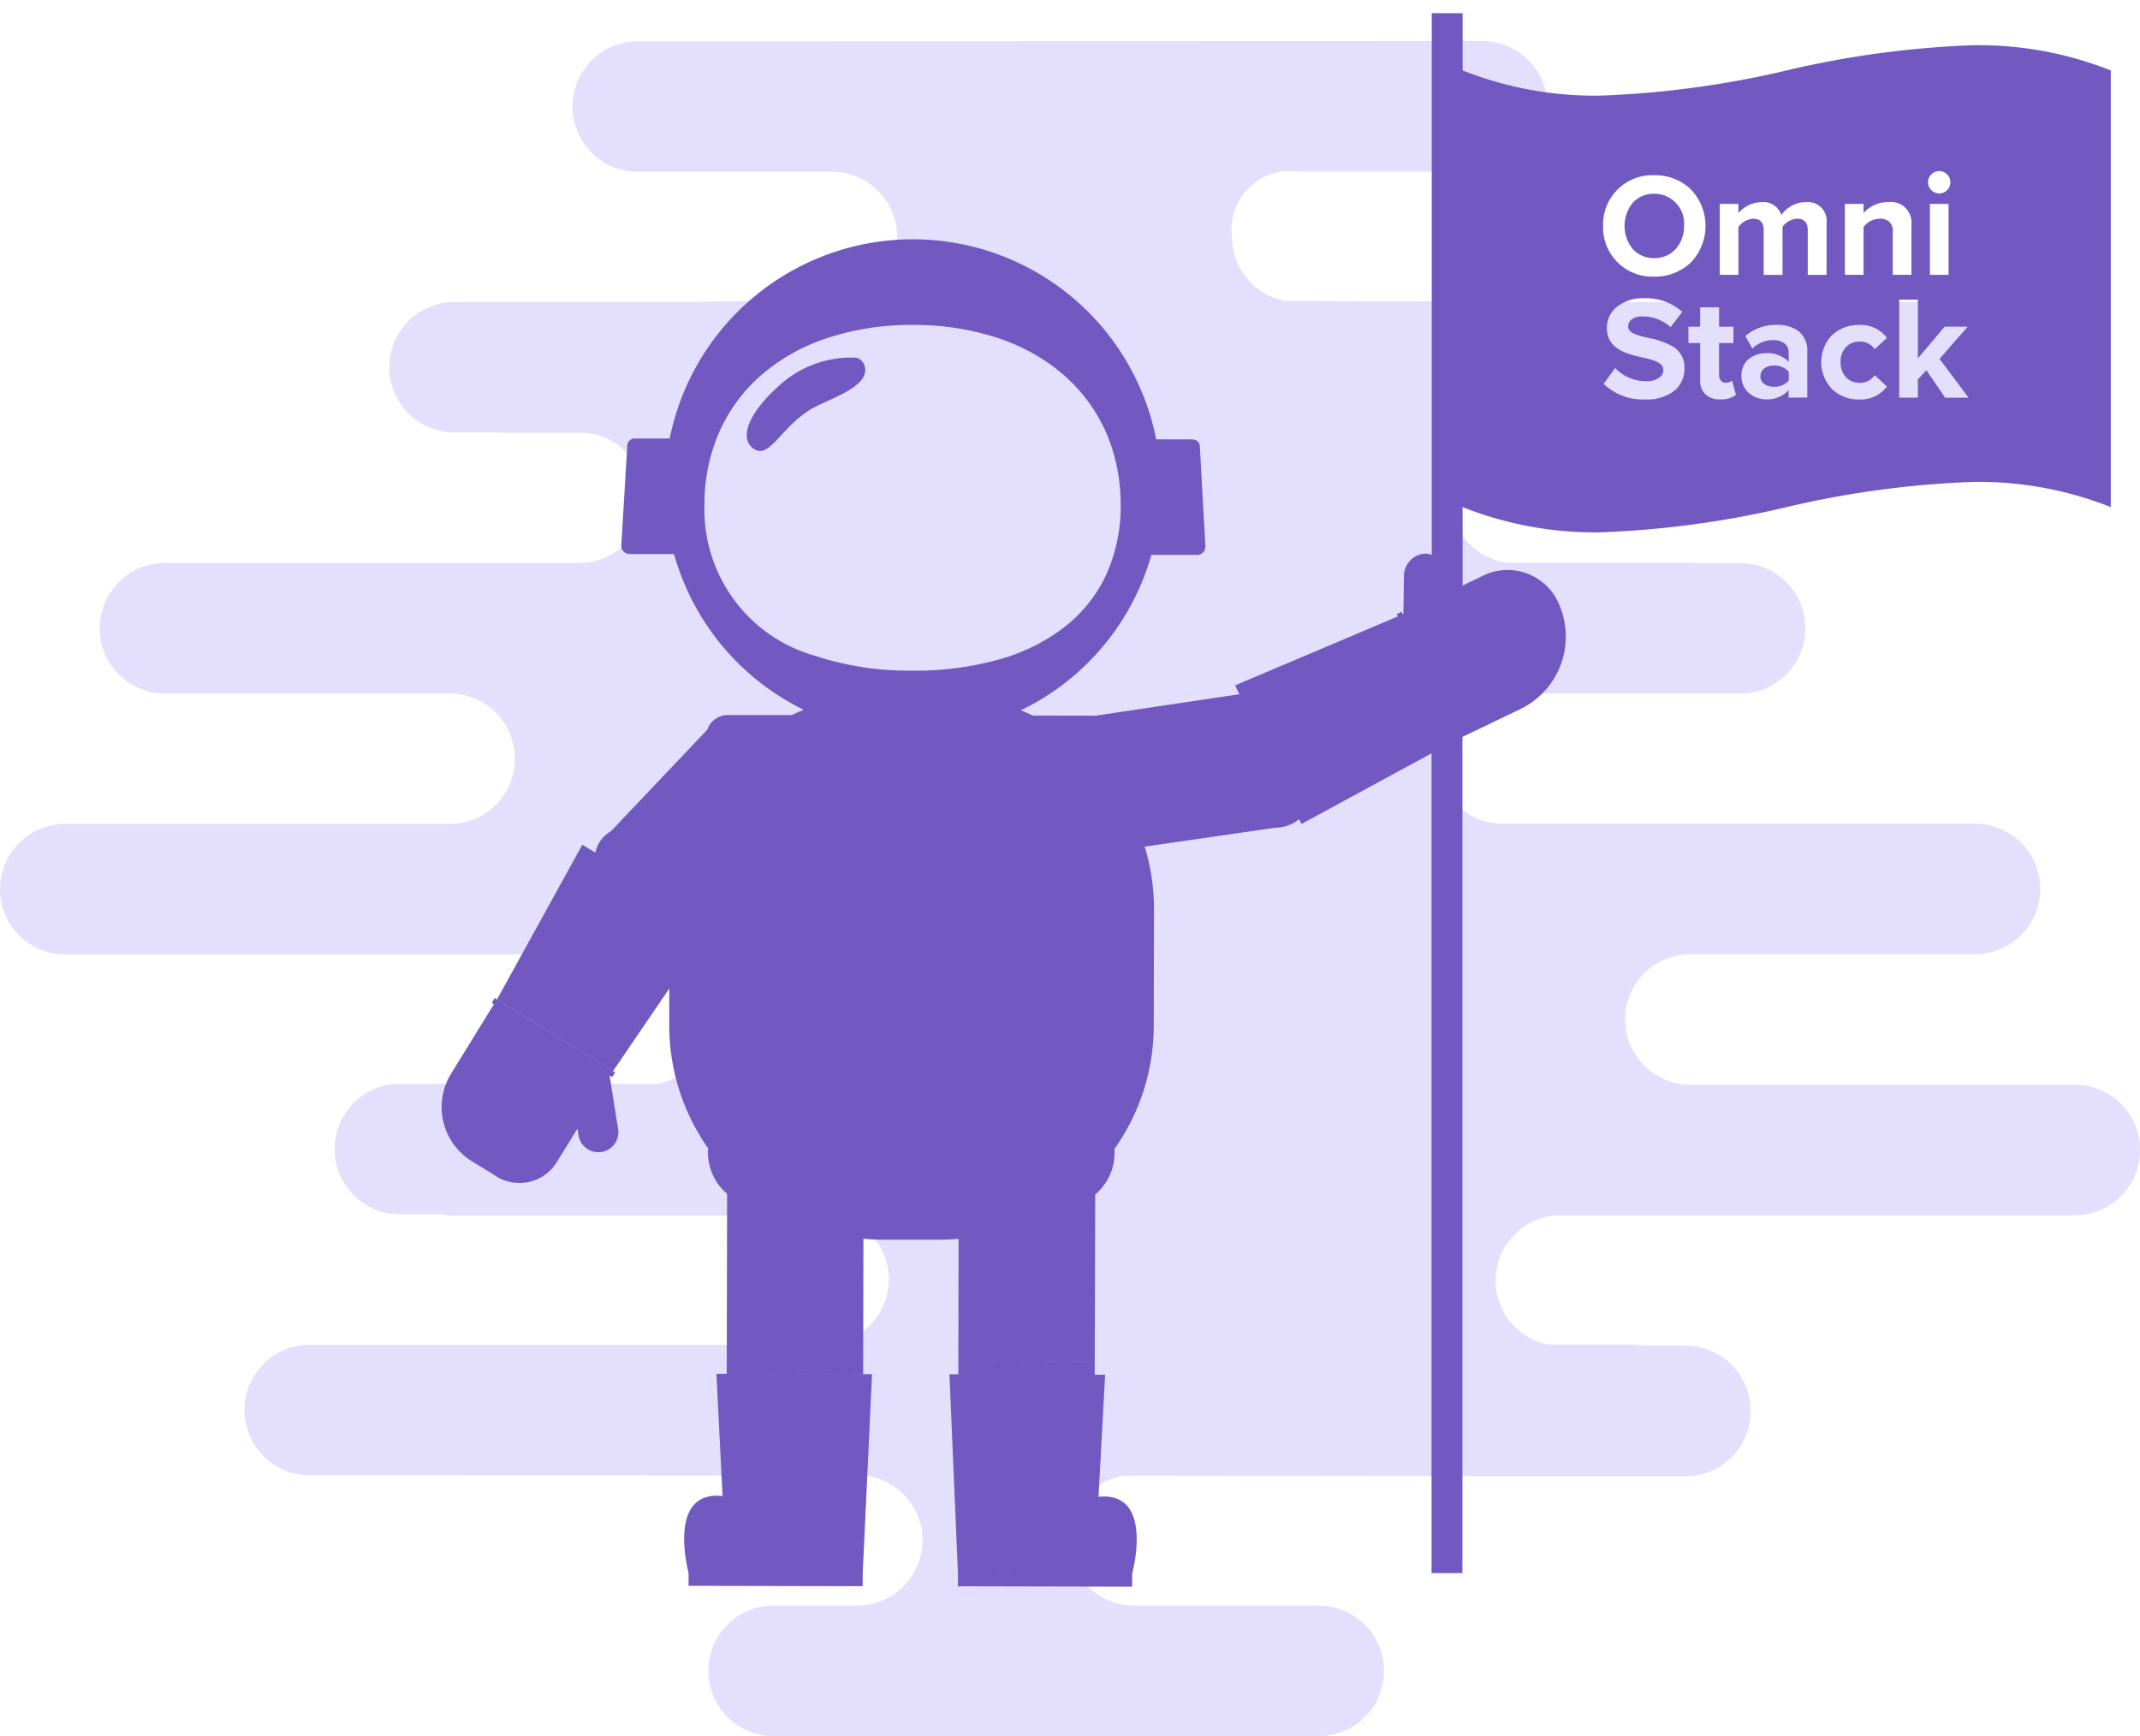 <svg xmlns="http://www.w3.org/2000/svg" width="81.107" height="65.805" viewBox="0 0 81.107 65.805">
  <g id="Group_1870" data-name="Group 1870" transform="translate(0 0.5)">
    <path id="Union_40" data-name="Union 40" d="M24.93,64.25a2.473,2.473,0,1,1,0-4.947h7.011a2.207,2.207,0,0,0,2.473-2.473A2.473,2.473,0,0,0,32.408,54.4c-7.005-.019-13.092-.044-13.66-.044H5.994a2.473,2.473,0,0,1,0-4.946H23.666a2.473,2.473,0,0,0,.26-4.932h-6.77a2.365,2.365,0,0,1-.26-.014H15.158a2.473,2.473,0,1,1,0-4.946H24.42a2.473,2.473,0,0,0-.258-4.932H20.933c-.026,0-.05,0-.076,0H6.253a2.472,2.472,0,1,1,0-4.944H17.041a2.473,2.473,0,0,0,0-4.946H2.473a2.474,2.474,0,0,1,0-4.949H21.959a2.473,2.473,0,0,0,.466-4.9h-3.2a2.508,2.508,0,0,1-.466-.045H17.23a2.473,2.473,0,1,1,0-4.946c6.432,0,13.57.009,21.253.019a2.473,2.473,0,0,0-.348-4.921H31.127a2.473,2.473,0,0,1,0-4.946H51.788a2.473,2.473,0,0,1,0,4.946H48.557A2.473,2.473,0,0,0,48.3,9.879c6.726.008,13.779.014,21.068.014a2.473,2.473,0,1,1,0,4.946H49.885a2.473,2.473,0,0,0-.466,4.9H63.957a2.508,2.508,0,0,1,.466.045h1.53a2.473,2.473,0,0,1,0,4.946H56.178a2.473,2.473,0,0,0,.463,4.9h3.533c.026,0,.05,0,.076,0H78.634a2.473,2.473,0,1,1,0,4.946H64.067a2.473,2.473,0,1,0,0,4.946H74.855a2.473,2.473,0,1,1,0,4.947H59.148a2.473,2.473,0,0,0-.26,4.932H61.88a2.362,2.362,0,0,1,.26.014h1.738a2.473,2.473,0,1,1,0,4.946H54.613c-.3.031-2.469.046-5.6.051a2.473,2.473,0,0,0,.564,4.881h7.358a2.473,2.473,0,0,1,0,4.947Z" transform="translate(81.108 65.305) rotate(180)" fill="#e3dffc"/>
    <path id="Union_98" data-name="Union 98" d="M19.569,59.62v-.491l-.321-7.545h.337v-.491l.01-4.642q-.373.034-.754.033l-2.1,0c-.254,0-.506-.014-.753-.037l-.01,4.642v.491l-4.891-.009,5.227.011-.291,6.211h0l-.063,1.331v.492l-6.6-.014,0-.492h0s-.852-3.143,1.288-2.911l-.232-4.63h.392l0-.491.013-6.332a2.057,2.057,0,0,1-.721-1.727,8.1,8.1,0,0,1-1.472-4.684l0-1.368L6.5,40.09l-4.4-2.713,3.234-5.862.493.3a1.207,1.207,0,0,1,.592-.812l3.65-3.847a.826.826,0,0,1,.8-.556l2.407,0q.221-.105.448-.2a9.365,9.365,0,0,1-4.315-4.322,9.5,9.5,0,0,1-.6-1.579l-1.678,0a.315.315,0,0,1-.32-.336l.228-3.806a.283.283,0,0,1,.3-.238l1.306,0a9.616,9.616,0,0,1,.331-1.219,9.4,9.4,0,0,1,18.118,1.306c0-.018,0-.036,0-.055l1.346,0a.339.339,0,0,1,.11.019.259.259,0,0,1,.186.22l.212,3.807a.315.315,0,0,1-.321.335l-1.726,0c-.047.164-.1.326-.154.488a9.364,9.364,0,0,1-4.765,5.386l-.025.013q.228.093.449.2l2.407.005,0,1.761,0,0,0-1.763.307,2.116-.307-2.117,5.422-.81-.161-.335,6.164-2.611,1.289,2.676v0l-1.331-2.763.19-.091.067.139h0l-.024-.05.025-.012.019-1.457a.857.857,0,0,1,.795-.826.746.746,0,0,1,.259.05V0h1.17V2.169a13.608,13.608,0,0,0,5.191.956,36.321,36.321,0,0,0,7.09-.956h0a36.348,36.348,0,0,1,7.093-.956,13.616,13.616,0,0,1,5.192.956v16.55a13.608,13.608,0,0,0-5.191-.955,36.338,36.338,0,0,0-7.092.955,36.263,36.263,0,0,1-7.092.957,13.6,13.6,0,0,1-5.192-.957v2.974l.789-.381a2.112,2.112,0,0,1,2.82.986,3.057,3.057,0,0,1-1.427,4.081L38.689,27.43v.063l.018.037-.018.009V59.121h-1.17V28.052l-4.928,2.675-.093-.178a1.427,1.427,0,0,1-.888.319l-4.962.72A8.131,8.131,0,0,1,27,33.971l-.009,4.4A8.092,8.092,0,0,1,25.5,43.047a2.056,2.056,0,0,1-.728,1.724L24.755,51.1h-.523l-4.647-.009,5.17.011V51.6l-1.286,0,1.679,0-.25,4.628c2.139-.221,1.274,2.918,1.274,2.918L20.5,59.13l-.927,0,6.6.014v.491ZM8.652,33.564l-.6-.368Zm23.707-3.318-.316-.656ZM14.591,12.321A7.253,7.253,0,0,0,12.1,13.73a6.16,6.16,0,0,0-1.58,2.153,6.75,6.75,0,0,0-.557,2.732,5.762,5.762,0,0,0,4.2,5.743,11.36,11.36,0,0,0,3.67.559,11.783,11.783,0,0,0,3.275-.418A7.25,7.25,0,0,0,23.6,23.271a5.41,5.41,0,0,0,1.58-1.971,6.233,6.233,0,0,0,.557-2.65,6.986,6.986,0,0,0-.308-2.1,6.205,6.205,0,0,0-.9-1.8,6.364,6.364,0,0,0-1.444-1.428,7.468,7.468,0,0,0-1.939-.99,10.12,10.12,0,0,0-3.279-.517h-.019A10.147,10.147,0,0,0,14.591,12.321Zm38.1-.113a1.484,1.484,0,0,0,0,2.032,1.437,1.437,0,0,0,1.023.4,1.242,1.242,0,0,0,1.065-.491l-.464-.429a.678.678,0,0,1-.568.29.7.7,0,0,1-.525-.217.81.81,0,0,1-.2-.568.8.8,0,0,1,.2-.565.7.7,0,0,1,.525-.215.663.663,0,0,1,.568.29l.464-.428a1.24,1.24,0,0,0-1.065-.49A1.44,1.44,0,0,0,52.695,12.208Zm-3.118.872a.8.8,0,0,0-.307.665.836.836,0,0,0,.307.671,1.006,1.006,0,0,0,.628.22,1.113,1.113,0,0,0,.852-.346v.279h.707V12.832a.929.929,0,0,0-.357-.8,1.373,1.373,0,0,0-.817-.219,1.767,1.767,0,0,0-1.174.423l.266.473a1.126,1.126,0,0,1,.785-.319.7.7,0,0,1,.429.123.4.4,0,0,1,.162.328v.373a1.088,1.088,0,0,0-.852-.328A1.046,1.046,0,0,0,49.577,13.081ZM47.255,12.5H47.7v1.4a.727.727,0,0,0,.2.548.788.788,0,0,0,.567.188.9.9,0,0,0,.591-.173l-.151-.535a.389.389,0,0,1-.245.077c-.147,0-.246-.118-.246-.294V12.5h.546v-.618h-.546v-.734H47.7v.734h-.445Zm-3.213,1.548a2.142,2.142,0,0,0,1.576.591,1.691,1.691,0,0,0,1.12-.341,1.087,1.087,0,0,0,.367-.851.909.909,0,0,0-.466-.83,3.126,3.126,0,0,0-.925-.317,2.776,2.776,0,0,1-.532-.158c-.143-.068-.21-.155-.21-.271,0-.233.209-.378.545-.378a1.582,1.582,0,0,1,1.065.406l.44-.58a2.064,2.064,0,0,0-1.449-.517,1.581,1.581,0,0,0-1.031.329,1.017,1.017,0,0,0-.377.791c0,.818.755.991,1.361,1.13l.026.005c.441.1.752.2.752.473a.355.355,0,0,1-.16.288.824.824,0,0,1-.487.13,1.627,1.627,0,0,1-1.18-.5Zm12.945.525h.886l-1.1-1.472,1.065-1.22H56.97l-1.019,1.2V10.855h-.707V14.57h.707v-.691l.323-.346ZM44.021,8.062a1.867,1.867,0,0,0,1.938,1.922,1.964,1.964,0,0,0,1.394-.541,2.008,2.008,0,0,0,0-2.761,1.96,1.96,0,0,0-1.394-.541A1.866,1.866,0,0,0,44.021,8.062ZM56.408,9.917h.707V7.227h-.707ZM54.866,7.9A.5.5,0,0,1,55,8.291V9.917h.707v-1.9a.781.781,0,0,0-.874-.858,1.23,1.23,0,0,0-.941.418V7.227h-.707v2.69h.707V8.107A.77.77,0,0,1,54.5,7.79.514.514,0,0,1,54.866,7.9Zm-3.088.319v1.7h.713V7.973A.718.718,0,0,0,51.7,7.16a1.14,1.14,0,0,0-.923.49.711.711,0,0,0-.747-.49,1.178,1.178,0,0,0-.88.418V7.227h-.707v2.69h.707V8.107a.728.728,0,0,1,.558-.318c.262,0,.4.148.4.429v1.7h.713V8.1a.715.715,0,0,1,.558-.311C51.709,7.79,51.778,8.023,51.778,8.219Zm4.559-1.811a.427.427,0,0,0,.423.424.423.423,0,0,0,0-.847A.428.428,0,0,0,56.336,6.408ZM38.689,59.121h0ZM2.078,44.083l-.932-.574a2.41,2.41,0,0,1-.787-3.316l1.625-2.636L1.9,37.506l.111-.18,4.568,2.816-.111.179L5.621,39.8l.764.471-.013.02.318,2a.758.758,0,1,1-1.5.238l-.04-.256-.783,1.27a1.662,1.662,0,0,1-2.29.544Zm2.993-4.622h0l-1.73-1.066Zm6.674-23.022c-.465-.44,0-1.39,1.016-2.294a4.027,4.027,0,0,1,2.96-1.088.457.457,0,0,1,.308.294c.265.822-1.388,1.262-2.068,1.681-.953.586-1.409,1.56-1.891,1.56A.472.472,0,0,1,11.746,16.438Zm38.386-2.385a.348.348,0,0,1-.148-.291c0-.24.208-.408.506-.408a.706.706,0,0,1,.569.234v.334a.7.7,0,0,1-.569.234A.608.608,0,0,1,50.132,14.054ZM45.14,8.931a1.388,1.388,0,0,1,0-1.739,1.062,1.062,0,0,1,.818-.349,1.127,1.127,0,0,1,1.131,1.22,1.286,1.286,0,0,1-.309.868,1.074,1.074,0,0,1-.823.351A1.062,1.062,0,0,1,45.14,8.931Z" transform="translate(16.737)" fill="#7159c1" stroke="rgba(0,0,0,0)" stroke-width="1"/>
  </g>
</svg>
